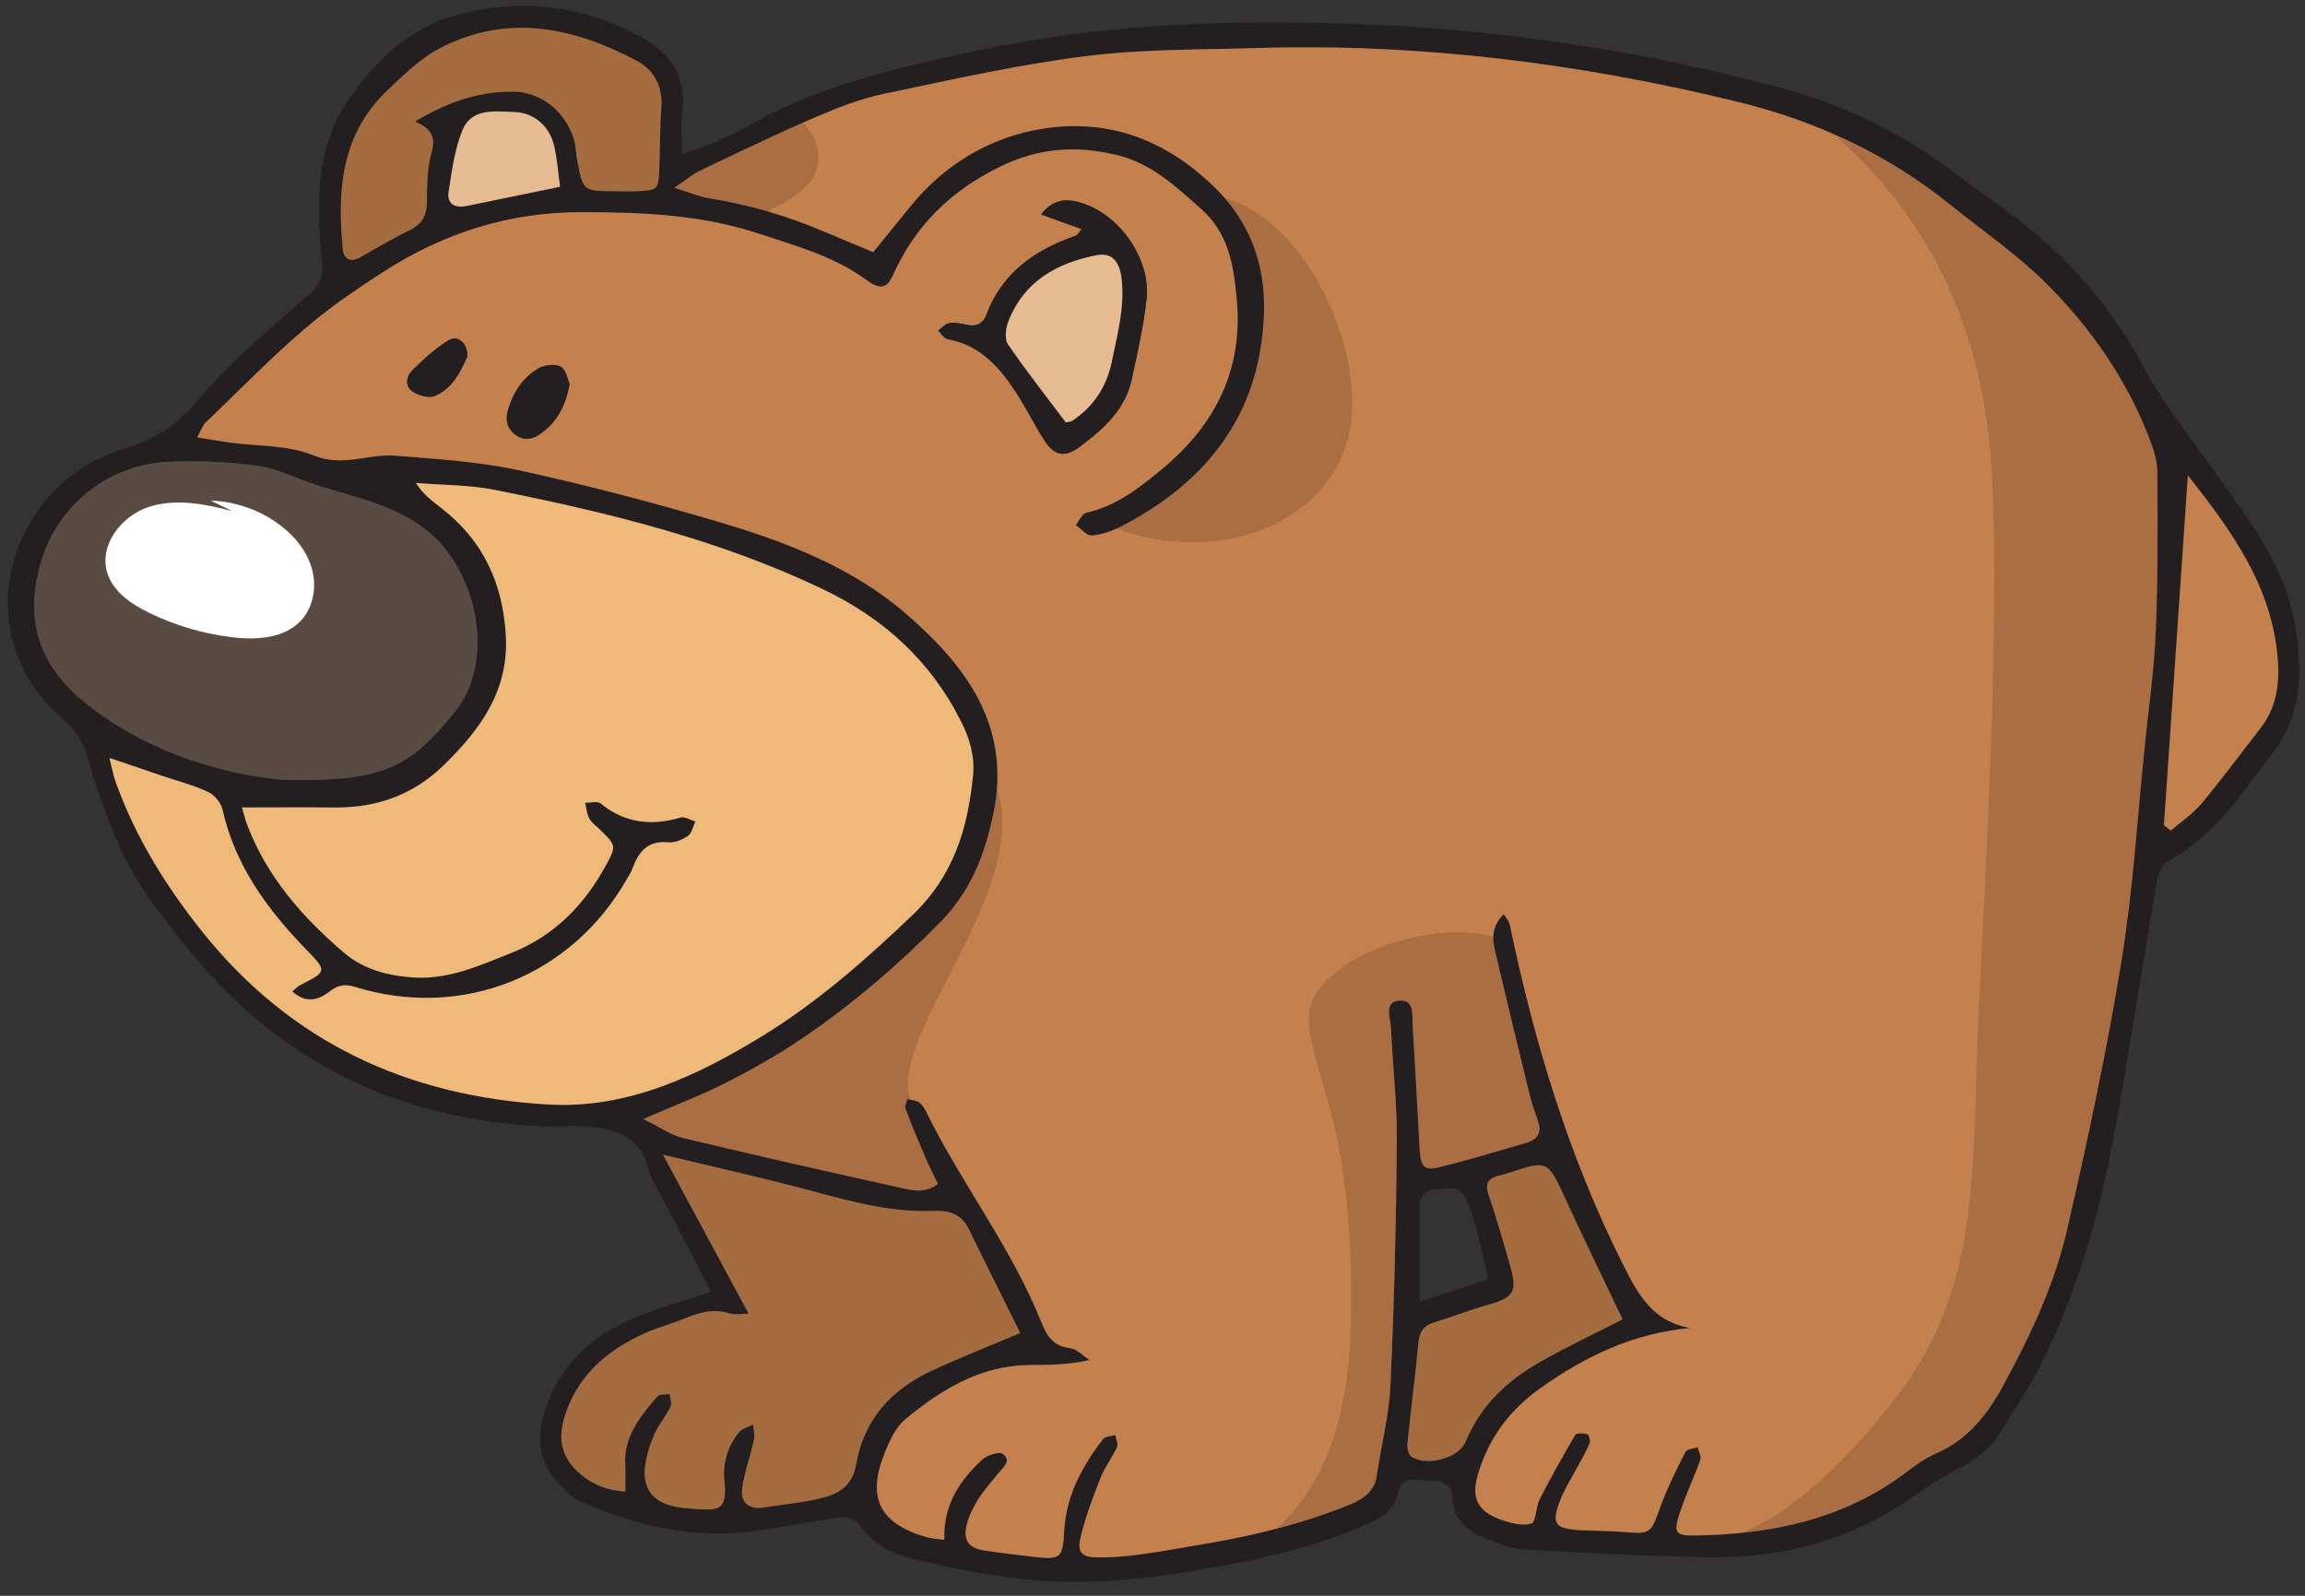 <?xml version="1.0" encoding="UTF-8" standalone="no"?>
<!DOCTYPE svg PUBLIC "-//W3C//DTD SVG 1.1//EN" "http://www.w3.org/Graphics/SVG/1.1/DTD/svg11.dtd">
<svg width="100%" height="100%" viewBox="0 0 78 54" version="1.1" xmlns="http://www.w3.org/2000/svg" xmlns:xlink="http://www.w3.org/1999/xlink" xml:space="preserve" xmlns:serif="http://www.serif.com/" style="fill-rule:evenodd;clip-rule:evenodd;stroke-linejoin:round;stroke-miterlimit:2;">
    <rect x="0" y="0" width="78" height="54" fill="#333333" stroke="none"/>
    <g transform="matrix(1,0,0,1,-219,-154)">
        <g id="i6" transform="matrix(1,0,0,1,-213.962,-251.132)">
            <g transform="matrix(1,0,0,1,483.323,415.432)">
                <path d="M0,32.993C-0.155,32.321 -0.276,31.74 -0.428,31.168C-0.508,30.862 -0.629,30.565 -0.753,30.273C-0.967,29.774 -1.4,29.928 -1.786,29.946C-2.19,29.967 -2.326,30.202 -2.323,30.576C-2.317,31.598 -2.321,32.622 -2.321,33.747C-1.485,33.475 -0.782,33.247 0,32.993M-31.408,-3.982C-31.472,-4.441 -31.503,-4.91 -31.607,-5.362C-31.76,-6.026 -32.283,-6.487 -32.949,-6.51C-33.61,-6.531 -34.404,-6.659 -34.718,-5.881C-34.979,-5.236 -35.068,-4.515 -35.179,-3.819C-35.243,-3.411 -34.979,-3.247 -34.585,-3.327C-33.545,-3.537 -32.506,-3.755 -31.408,-3.982M22.865,17.627C22.942,17.686 23.02,17.746 23.098,17.805C23.447,17.503 23.846,17.241 24.139,16.89C24.826,16.068 25.46,15.201 26.122,14.356C26.732,13.579 26.8,12.689 26.694,11.754C26.433,9.44 25.148,7.653 23.676,5.788C23.398,9.838 23.132,13.732 22.865,17.627M4.548,34.345C3.903,32.99 3.239,31.632 2.608,30.26C2.009,28.956 2.023,28.95 0.662,29.4C0.549,29.437 0.431,29.462 0.315,29.495C-0.021,29.589 -0.107,29.768 0.01,30.118C0.276,30.909 0.508,31.712 0.737,32.514C0.998,33.422 0.87,33.608 -0.03,33.86C-0.643,34.032 -1.236,34.268 -1.846,34.455C-2.206,34.566 -2.329,34.792 -2.364,35.155C-2.474,36.304 -2.623,37.448 -2.738,38.596C-2.751,38.728 -2.687,38.937 -2.587,39.001C-2.071,39.33 -0.991,39.044 -0.761,38.482C-0.248,37.234 0.677,36.387 1.816,35.751C2.713,35.25 3.644,34.807 4.548,34.345M-36.321,-6.185C-35.15,-6.889 -34.156,-7.189 -33.038,-7.201C-32.107,-7.212 -31.243,-6.579 -30.936,-5.57C-30.867,-5.345 -30.872,-5.098 -30.826,-4.864C-30.629,-3.842 -30.624,-3.839 -29.61,-3.829C-29.331,-3.826 -29.052,-3.82 -28.773,-3.832C-28.12,-3.861 -28.083,-3.89 -28.055,-4.502C-28.021,-5.218 -28.035,-5.937 -27.981,-6.651C-27.929,-7.372 -28.22,-7.93 -28.819,-8.247C-30.953,-9.378 -33.175,-9.849 -35.442,-8.685C-36.134,-8.33 -36.727,-7.747 -37.296,-7.197C-38.822,-5.722 -38.952,-3.833 -38.759,-1.876C-38.725,-1.532 -38.504,-1.403 -38.163,-1.598C-37.608,-1.912 -37.059,-2.237 -36.487,-2.519C-36.074,-2.722 -35.919,-3.013 -35.914,-3.463C-35.907,-4.016 -35.913,-4.591 -35.764,-5.114C-35.618,-5.619 -35.716,-5.935 -36.321,-6.185M-25.027,34.153C-25.229,34.153 -25.471,34.206 -25.677,34.142C-26.214,33.976 -26.692,34.111 -27.182,34.312C-27.624,34.495 -28.093,34.614 -28.528,34.809C-29.854,35.407 -30.883,36.292 -31.287,37.759C-31.489,38.49 -31.307,39.079 -30.727,39.575C-30.292,39.946 -29.814,40.132 -29.2,40.176C-29.2,39.81 -29.188,39.537 -29.203,39.266C-29.254,38.301 -28.687,37.622 -28.116,36.954C-28.044,36.87 -27.842,36.897 -27.7,36.873C-27.686,37.016 -27.613,37.188 -27.668,37.299C-27.844,37.654 -28.118,37.967 -28.262,38.333C-28.744,39.562 -28.773,40.654 -27.012,40.747C-26.973,40.749 -26.933,40.757 -26.893,40.759C-26.124,40.799 -25.733,40.881 -25.845,39.849C-25.912,39.228 -25.747,38.658 -25.357,38.173C-25.25,38.04 -25.04,37.989 -24.878,37.901C-24.864,38.07 -24.81,38.25 -24.845,38.409C-24.97,38.982 -25.183,39.542 -25.25,40.12C-25.298,40.526 -25.014,40.784 -24.558,40.717C-23.888,40.617 -23.209,40.551 -22.554,40.391C-21.965,40.248 -21.512,39.972 -21.385,39.236C-21.131,37.76 -20.211,36.73 -18.867,36.101C-17.898,35.648 -16.899,35.259 -15.836,34.807C-16.402,33.666 -16.989,32.5 -17.559,31.325C-17.799,30.831 -18.166,30.654 -18.711,30.677C-20.165,30.739 -21.55,30.364 -22.939,29.988C-24.499,29.566 -26.079,29.22 -27.926,28.774C-26.884,30.708 -25.971,32.402 -25.027,34.153M-40.758,16.093C-37.359,16.159 -36.509,15.677 -34.988,13.816C-33.524,12.027 -34.25,8.936 -35.947,7.621C-37.141,6.697 -38.56,6.498 -39.897,6.026C-40.487,5.818 -41.071,5.527 -41.68,5.454C-42.704,5.332 -43.751,5.264 -44.777,5.333C-46.783,5.466 -48.49,6.881 -49.012,8.843C-49.504,10.693 -49.099,12.269 -47.265,13.655C-45.088,15.3 -42.575,15.928 -40.758,16.093M-42.173,17.022C-42.115,17.218 -42.073,17.407 -42.006,17.587C-41.339,19.358 -40.135,20.73 -38.722,21.937C-38.062,22.502 -37.252,22.715 -36.394,22.775C-35.188,22.859 -34.129,22.372 -33.054,21.944C-31.612,21.371 -30.598,20.335 -29.866,18.997C-29.494,18.315 -29.498,18.314 -30.098,17.735C-30.213,17.625 -30.355,17.525 -30.425,17.389C-30.505,17.231 -30.518,17.04 -30.56,16.862C-30.382,16.867 -30.146,16.799 -30.037,16.888C-29.216,17.559 -28.315,17.651 -27.327,17.365C-27.187,17.324 -26.997,17.449 -26.83,17.497C-26.911,17.665 -26.949,17.891 -27.082,17.985C-27.265,18.115 -27.527,18.225 -27.741,18.203C-28.447,18.131 -28.757,18.527 -28.963,19.101C-29.003,19.213 -29.072,19.314 -29.132,19.418C-31,22.727 -34.706,24.218 -38.345,23.097C-38.703,22.987 -38.934,23.038 -39.213,23.255C-39.604,23.559 -40.025,23.651 -40.469,23.248C-40.334,23.137 -40.28,23.074 -40.212,23.04C-39.299,22.576 -39.286,22.566 -39.98,21.85C-41.307,20.484 -42.407,18.994 -42.834,17.086C-42.885,16.859 -43.109,16.594 -43.323,16.495C-43.828,16.264 -44.375,16.122 -44.904,15.942C-45.452,15.757 -46,15.57 -46.658,15.347C-46.563,15.722 -46.523,15.953 -46.444,16.171C-45.773,18.028 -44.756,19.675 -43.522,21.22C-40.511,24.991 -36.535,26.807 -31.796,27.075C-29.122,27.225 -26.772,26.104 -24.593,24.775C-22.728,23.637 -21.065,22.18 -19.47,20.651C-18.089,19.328 -17.61,17.731 -17.435,15.949C-17.369,15.292 -17.544,14.701 -17.84,14.112C-18.866,12.063 -20.467,10.617 -22.508,9.64C-26.031,7.956 -29.796,7.04 -33.6,6.279C-34.477,6.103 -35.391,6.116 -36.288,6.041C-36.038,6.437 -35.721,6.663 -35.414,6.901C-34.002,8.001 -33.336,9.46 -33.243,11.233C-33.146,13.093 -34.125,14.406 -35.356,15.604C-36.382,16.602 -37.63,17.043 -39.056,17.024C-40.047,17.012 -41.038,17.022 -42.173,17.022M-43.687,4.502C-43.26,4.569 -42.923,4.629 -42.585,4.676C-41.635,4.806 -40.608,4.753 -39.754,5.109C-38.764,5.521 -37.899,5.046 -36.99,5.119C-35.6,5.232 -34.19,5.313 -32.833,5.607C-30.574,6.097 -28.332,6.686 -26.114,7.34C-23.807,8.02 -21.537,8.878 -19.695,10.474C-17.674,12.226 -16.138,14.256 -16.741,17.212C-17.027,18.611 -17.508,19.857 -18.542,20.908C-19.979,22.367 -21.52,23.69 -23.21,24.837C-24.03,25.393 -24.9,25.886 -25.785,26.336C-26.621,26.763 -27.504,27.097 -28.587,27.566C-28.025,27.844 -27.665,28.108 -27.265,28.204C-24.779,28.799 -22.287,29.363 -19.792,29.915C-19.428,29.995 -19.019,30.07 -18.623,29.762C-18.776,29.442 -18.922,29.164 -19.045,28.876C-19.28,28.326 -19.511,27.773 -19.723,27.214C-19.756,27.127 -19.682,27 -19.657,26.892C-19.52,26.929 -19.354,26.931 -19.251,27.011C-19.132,27.103 -19.05,27.258 -18.98,27.399C-17.794,29.792 -16.133,31.926 -15.133,34.418C-14.942,34.893 -14.733,35.256 -14.152,35.319C-13.921,35.346 -13.713,35.581 -13.494,35.722C-14.206,35.89 -14.869,35.885 -15.532,35.891C-17.187,35.909 -18.507,36.721 -19.72,37.722C-20.039,37.985 -20.247,38.429 -20.409,38.828C-21.041,40.38 -20.607,41.252 -19.01,41.717C-18.837,41.767 -18.65,41.772 -18.406,41.807C-18.447,40.623 -17.885,39.811 -17.145,39.11C-16.977,38.951 -16.563,38.806 -16.434,38.897C-16.096,39.135 -16.429,39.362 -16.59,39.568C-16.812,39.851 -17.06,40.116 -17.25,40.418C-17.418,40.684 -17.566,40.979 -17.644,41.282C-17.783,41.833 -17.582,42.093 -17.009,42.176C-16.456,42.255 -15.9,42.325 -15.345,42.387C-14.482,42.482 -14.396,42.421 -14.353,41.544C-14.292,40.332 -13.75,39.328 -13.035,38.397C-12.962,38.302 -12.763,38.303 -12.621,38.259C-12.598,38.398 -12.512,38.566 -12.561,38.672C-12.727,39.033 -12.983,39.356 -13.127,39.724C-13.387,40.389 -13.64,41.063 -13.802,41.756C-13.915,42.24 -13.739,42.399 -13.216,42.403C-12.739,42.407 -12.259,42.367 -11.785,42.302C-11.034,42.2 -10.288,42.064 -9.541,41.936C-7.884,41.653 -6.26,41.254 -4.698,40.618C-4.229,40.427 -3.854,40.183 -3.771,39.631C-3.62,38.606 -3.354,37.589 -3.308,36.56C-3.183,33.811 -3.115,31.058 -3.092,28.306C-3.081,27.034 -3.238,25.76 -3.291,24.485C-3.305,24.164 -3.531,23.639 -3.068,23.567C-2.468,23.474 -2.58,24.064 -2.557,24.428C-2.464,25.82 -2.401,27.214 -2.319,28.606C-2.286,29.167 -2.162,29.318 -1.688,29.204C-0.682,28.96 0.312,28.656 1.308,28.366C1.677,28.259 1.815,28.014 1.681,27.633C1.575,27.332 1.471,27.028 1.395,26.72C0.997,25.095 0.604,23.47 0.222,21.842C0.122,21.42 0.142,21.009 0.527,20.634C0.624,20.8 0.71,20.889 0.731,20.993C1.555,24.95 2.713,28.795 4.528,32.423C5.03,33.426 5.527,34.428 6.847,34.639C4.912,34.812 3.279,35.597 1.755,36.682C0.734,37.408 0.038,38.347 -0.329,39.525C-0.596,40.384 -0.383,40.829 0.429,41.124C0.755,41.242 1.155,41.347 1.46,41.254C1.62,41.206 1.606,40.698 1.741,40.434C2.119,39.696 2.524,38.971 2.946,38.257C2.987,38.186 3.227,38.194 3.354,38.232C3.408,38.249 3.465,38.455 3.431,38.539C3.328,38.796 3.184,39.035 3.054,39.281C2.849,39.669 2.604,40.04 2.444,40.445C2.125,41.262 2.244,41.431 3.101,41.479C3.58,41.507 4.061,41.5 4.539,41.538C5.515,41.615 5.487,41.614 5.835,40.665C6.065,40.034 6.371,39.428 6.676,38.827C6.724,38.731 6.945,38.722 7.086,38.675C7.12,38.816 7.218,38.981 7.177,39.097C6.964,39.698 6.687,40.276 6.486,40.88C6.258,41.567 6.327,41.673 7.023,41.66C9.589,41.615 12.023,41.119 14.131,39.531C14.448,39.292 14.778,39.047 15.141,38.89C16.237,38.42 16.91,37.543 17.448,36.548C18.343,34.894 19.154,33.185 19.577,31.356C20.276,28.332 20.926,25.289 21.427,22.225C21.824,19.793 21.971,17.318 22.225,14.862C22.355,13.595 22.537,12.328 22.589,11.056C22.663,9.264 22.654,7.468 22.642,5.673C22.639,5.286 22.508,4.884 22.365,4.516C21.591,2.519 20.383,0.785 18.88,-0.711C17.896,-1.69 16.73,-2.488 15.645,-3.364C13.523,-5.073 11.1,-6.203 8.478,-6.845C3.141,-8.152 -2.279,-8.84 -7.787,-8.675C-9.744,-8.617 -11.716,-8.641 -13.65,-8.396C-15.942,-8.107 -18.208,-7.594 -20.473,-7.119C-21.248,-6.956 -22.006,-6.661 -22.736,-6.346C-24.057,-5.776 -25.354,-5.152 -26.652,-4.533C-26.922,-4.405 -27.157,-4.204 -27.54,-3.948C-27.034,-3.791 -26.703,-3.645 -26.358,-3.59C-25.05,-3.381 -23.79,-3.015 -22.57,-2.504C-21.983,-2.259 -21.397,-2.013 -20.812,-1.767C-20.39,-2.285 -19.967,-2.802 -19.547,-3.321C-18.446,-4.68 -16.979,-5.579 -15.328,-5.9C-13.058,-6.34 -11.039,-5.679 -9.3,-4.001C-7.584,-2.346 -7.358,-0.328 -7.747,1.733C-8.25,4.397 -9.998,6.261 -12.395,7.5C-12.708,7.662 -13.064,7.79 -13.411,7.82C-13.582,7.836 -13.775,7.594 -13.959,7.468C-13.842,7.324 -13.746,7.084 -13.604,7.052C-12.585,6.825 -11.795,6.202 -11.031,5.567C-9.235,4.075 -8.283,2.205 -8.512,-0.195C-8.62,-1.331 -8.78,-2.394 -9.702,-3.216C-10.57,-3.991 -11.4,-4.778 -12.591,-5.061C-13.963,-5.387 -15.23,-5.293 -16.533,-4.653C-18.187,-3.84 -19.387,-2.668 -20.135,-1.007C-20.346,-0.538 -20.559,-0.474 -21.065,-0.842C-22.155,-1.636 -23.432,-1.979 -24.68,-2.393C-26.64,-3.043 -28.66,-3.12 -30.711,-3.119C-33.159,-3.118 -35.37,-2.401 -37.38,-1.106C-38.115,-0.632 -38.866,-0.129 -39.546,0.413C-40.913,1.505 -42.13,2.785 -43.4,3.996C-43.506,4.097 -43.553,4.259 -43.687,4.502M-26.295,33.414C-26.892,32.272 -27.428,31.252 -27.958,30.228C-28.123,29.91 -28.34,29.599 -28.422,29.259C-28.69,28.142 -29.544,27.901 -30.5,27.825C-31.017,27.783 -31.541,27.843 -32.06,27.815C-36.862,27.564 -40.848,25.675 -43.903,21.921C-44.889,20.71 -45.865,19.493 -46.453,18.029C-46.779,17.217 -47.106,16.397 -47.325,15.554C-47.482,14.947 -47.72,14.465 -48.206,14.054C-51.638,11.149 -50.054,6.061 -46.184,4.895C-45.109,4.572 -44.364,4.081 -43.638,3.214C-42.543,1.909 -41.196,0.81 -39.915,-0.329C-39.549,-0.655 -39.41,-0.9 -39.465,-1.422C-39.573,-2.448 -39.624,-3.507 -39.483,-4.523C-39.373,-5.326 -39.074,-6.175 -38.624,-6.845C-37.698,-8.221 -36.496,-9.383 -34.832,-9.813C-32.617,-10.384 -30.458,-10.102 -28.48,-8.929C-27.655,-8.441 -27.148,-7.686 -27.271,-6.63C-27.326,-6.163 -27.281,-5.685 -27.281,-5.083C-26.986,-5.186 -26.742,-5.256 -26.511,-5.356C-26.07,-5.544 -25.616,-5.716 -25.204,-5.956C-22.746,-7.385 -20.035,-8.005 -17.286,-8.591C-12.946,-9.516 -8.554,-9.65 -4.166,-9.476C0.628,-9.285 5.377,-8.551 10.015,-7.293C12.221,-6.695 14.259,-5.656 16.074,-4.231C16.451,-3.936 16.849,-3.665 17.24,-3.389C19.289,-1.937 20.956,-0.17 22.149,2.075C22.817,3.332 23.735,4.46 24.563,5.631C25.734,7.291 27.015,8.882 27.329,10.995C27.553,12.501 27.532,13.896 26.537,15.195C25.491,16.559 24.564,18.008 22.983,18.856C22.794,18.959 22.665,19.29 22.623,19.535C22.122,22.438 21.682,25.353 21.148,28.251C20.664,30.886 19.909,33.449 18.71,35.858C18.321,36.639 17.82,37.366 17.368,38.116C17.005,38.718 16.467,39.114 15.85,39.433C15.426,39.653 15.008,39.896 14.623,40.179C12.516,41.725 10.134,42.427 7.547,42.394C5.432,42.367 3.316,42.252 1.204,42.136C0.779,42.112 0.35,41.942 -0.051,41.774C-0.658,41.52 -1.184,41.17 -1.205,40.399C-1.221,39.839 -1.659,39.803 -2.065,39.799C-2.438,39.795 -2.93,39.629 -3.046,40.199C-3.188,40.901 -3.736,41.122 -4.294,41.36C-6.07,42.119 -7.942,42.516 -9.835,42.835C-11.891,43.181 -13.959,43.377 -16.036,43.106C-17.141,42.964 -18.239,42.745 -19.324,42.492C-20.107,42.308 -20.828,41.971 -21.313,41.254C-21.41,41.111 -21.711,41.015 -21.898,41.04C-23.122,41.204 -24.335,41.498 -25.563,41.575C-27.386,41.689 -29.122,41.21 -30.783,40.478C-30.993,40.386 -31.16,40.188 -31.334,40.025C-32.087,39.322 -32.234,38.483 -31.943,37.512C-31.456,35.891 -30.331,34.886 -28.825,34.265C-28.055,33.948 -27.244,33.729 -26.295,33.414" style="fill:rgb(35,31,32);fill-rule:nonzero;"/>
            </g>
            <g transform="matrix(1,0,0,1,448.771,447.298)">
                <path d="M0,-30.09C0.042,-30.524 -0.308,-30.838 -0.609,-30.661C-1.065,-30.394 -1.464,-30.014 -1.849,-29.642C-2.059,-29.44 -2.121,-29.106 -1.847,-28.921C-1.646,-28.786 -1.298,-28.685 -1.099,-28.768C-0.481,-29.023 -0.219,-29.611 0,-30.09M3.466,-29.171C3.402,-29.308 3.353,-29.65 3.166,-29.757C2.98,-29.864 2.61,-29.818 2.406,-29.696C1.875,-29.381 1.55,-28.875 1.379,-28.278C1.281,-27.936 1.364,-27.637 1.66,-27.436C1.968,-27.226 2.265,-27.321 2.54,-27.531C3.041,-27.911 3.327,-28.417 3.466,-29.171M20.795,-34.413C20.695,-34.302 20.655,-34.212 20.591,-34.19C19.215,-33.709 18.103,-32.942 17.569,-31.512C17.456,-31.208 17.224,-31.103 16.898,-31.175C16.707,-31.218 16.5,-31.261 16.312,-31.232C16.179,-31.211 16.063,-31.069 15.94,-30.981C16.044,-30.882 16.134,-30.716 16.251,-30.694C17.378,-30.49 18.044,-29.714 18.613,-28.825C18.936,-28.322 19.201,-27.784 19.521,-27.281C19.858,-26.749 20.206,-26.664 20.712,-27.037C21.521,-27.634 22.272,-28.302 22.494,-29.35C22.683,-30.242 22.89,-31.138 22.99,-32.043C23.138,-33.376 22.112,-34.861 20.836,-35.283C20.321,-35.454 19.849,-35.46 19.422,-34.91C19.937,-34.724 20.362,-34.57 20.795,-34.413M-9.135,-27.364C-9.001,-27.608 -8.954,-27.77 -8.849,-27.87C-7.578,-29.081 -6.361,-30.361 -4.994,-31.453C-4.314,-31.995 -3.563,-32.498 -2.828,-32.972C-0.818,-34.267 1.393,-34.985 3.841,-34.986C5.892,-34.986 7.912,-34.909 9.872,-34.259C11.12,-33.845 12.396,-33.502 13.486,-32.708C13.993,-32.34 14.206,-32.404 14.417,-32.873C15.165,-34.534 16.365,-35.706 18.019,-36.519C19.321,-37.159 20.589,-37.253 21.961,-36.927C23.151,-36.644 23.981,-35.858 24.85,-35.082C25.771,-34.26 25.932,-33.197 26.04,-32.062C26.269,-29.661 25.316,-27.791 23.521,-26.299C22.757,-25.664 21.967,-25.041 20.948,-24.815C20.806,-24.782 20.71,-24.542 20.593,-24.399C20.776,-24.273 20.97,-24.03 21.141,-24.046C21.487,-24.076 21.844,-24.204 22.157,-24.366C24.554,-25.606 26.302,-27.469 26.805,-30.133C27.193,-32.194 26.968,-34.212 25.252,-35.867C23.513,-37.545 21.494,-38.206 19.224,-37.766C17.573,-37.445 16.105,-36.546 15.005,-35.188C14.585,-34.668 14.162,-34.152 13.74,-33.633C13.154,-33.879 12.568,-34.125 11.981,-34.37C10.762,-34.881 9.502,-35.247 8.193,-35.456C7.849,-35.511 7.518,-35.657 7.012,-35.815C7.395,-36.07 7.63,-36.272 7.899,-36.4C9.198,-37.018 10.495,-37.642 11.815,-38.212C12.546,-38.528 13.304,-38.822 14.079,-38.986C16.344,-39.46 18.609,-39.973 20.901,-40.262C22.836,-40.507 24.808,-40.484 26.765,-40.541C32.272,-40.706 37.692,-40.018 43.029,-38.711C45.651,-38.069 48.075,-36.94 50.196,-35.231C51.282,-34.355 52.448,-33.556 53.432,-32.577C54.935,-31.081 56.143,-29.347 56.917,-27.35C57.06,-26.983 57.19,-26.58 57.193,-26.194C57.206,-24.399 57.215,-22.602 57.141,-20.81C57.089,-19.538 56.907,-18.272 56.776,-17.004C56.522,-14.548 56.376,-12.073 55.979,-9.641C55.478,-6.577 54.828,-3.534 54.129,-0.51C53.706,1.319 52.895,3.028 52,4.681C51.462,5.677 50.789,6.554 49.692,7.024C49.33,7.181 49,7.426 48.683,7.665C46.575,9.253 44.141,9.749 41.575,9.794C40.879,9.806 40.81,9.701 41.038,9.014C41.239,8.41 41.516,7.832 41.729,7.231C41.77,7.115 41.672,6.95 41.638,6.808C41.497,6.856 41.275,6.865 41.228,6.961C40.923,7.561 40.617,8.168 40.387,8.799C40.039,9.748 40.066,9.749 39.091,9.672C38.612,9.634 38.132,9.64 37.652,9.613C36.796,9.564 36.677,9.395 36.996,8.579C37.155,8.174 37.4,7.803 37.605,7.415C37.735,7.169 37.88,6.93 37.982,6.673C38.017,6.589 37.96,6.383 37.905,6.366C37.778,6.328 37.539,6.32 37.498,6.39C37.076,7.104 36.671,7.83 36.293,8.568C36.158,8.832 36.172,9.34 36.012,9.388C35.707,9.48 35.307,9.376 34.98,9.258C34.169,8.963 33.956,8.517 34.223,7.659C34.59,6.48 35.286,5.542 36.307,4.816C37.831,3.731 39.464,2.946 41.398,2.772C40.079,2.561 39.582,1.559 39.08,0.556C37.265,-3.071 36.106,-6.916 35.283,-10.873C35.262,-10.977 35.176,-11.067 35.079,-11.233C34.693,-10.858 34.674,-10.446 34.773,-10.025C35.156,-8.397 35.549,-6.772 35.946,-5.147C36.022,-4.838 36.127,-4.534 36.232,-4.234C36.367,-3.852 36.229,-3.608 35.859,-3.5C34.863,-3.21 33.87,-2.906 32.863,-2.662C32.39,-2.548 32.266,-2.699 32.232,-3.26C32.15,-4.653 32.088,-6.046 31.995,-7.439C31.972,-7.802 32.084,-8.392 31.483,-8.299C31.021,-8.227 31.247,-7.702 31.261,-7.381C31.313,-6.107 31.471,-4.832 31.46,-3.56C31.437,-0.808 31.369,1.945 31.244,4.694C31.197,5.723 30.932,6.74 30.78,7.764C30.698,8.317 30.323,8.56 29.854,8.752C28.292,9.388 26.668,9.787 25.011,10.07C24.264,10.198 23.518,10.334 22.767,10.435C22.293,10.501 21.812,10.541 21.336,10.537C20.812,10.533 20.637,10.374 20.75,9.889C20.912,9.197 21.165,8.522 21.425,7.858C21.568,7.49 21.825,7.167 21.991,6.806C22.04,6.7 21.954,6.532 21.931,6.392C21.789,6.436 21.59,6.435 21.517,6.531C20.802,7.462 20.26,8.466 20.199,9.678C20.155,10.555 20.069,10.616 19.207,10.52C18.651,10.459 18.096,10.389 17.543,10.309C16.97,10.226 16.769,9.967 16.908,9.416C16.985,9.113 17.134,8.818 17.302,8.552C17.492,8.25 17.74,7.985 17.962,7.702C18.123,7.496 18.456,7.268 18.118,7.031C17.988,6.94 17.575,7.085 17.407,7.244C16.667,7.945 16.104,8.757 16.146,9.941C15.901,9.906 15.715,9.901 15.542,9.85C13.944,9.386 13.511,8.514 14.143,6.962C14.305,6.562 14.513,6.119 14.832,5.855C16.045,4.854 17.365,4.043 19.02,4.025C19.683,4.018 20.346,4.024 21.058,3.855C20.839,3.715 20.631,3.479 20.399,3.453C19.818,3.389 19.609,3.027 19.419,2.552C18.419,0.059 16.758,-2.074 15.571,-4.467C15.502,-4.609 15.42,-4.763 15.301,-4.856C15.197,-4.936 15.032,-4.938 14.895,-4.974C14.87,-4.866 14.796,-4.739 14.829,-4.653C15.041,-4.093 15.271,-3.54 15.507,-2.99C15.63,-2.702 15.775,-2.424 15.929,-2.105C15.533,-1.796 15.124,-1.871 14.76,-1.951C12.265,-2.503 9.772,-3.068 7.287,-3.662C6.887,-3.758 6.526,-4.023 5.965,-4.3C7.048,-4.77 7.931,-5.104 8.767,-5.53C9.651,-5.981 10.521,-6.473 11.342,-7.029C13.032,-8.176 14.573,-9.499 16.01,-10.958C17.044,-12.009 17.524,-13.255 17.811,-14.654C18.414,-17.611 16.878,-19.64 14.856,-21.392C13.015,-22.988 10.745,-23.846 8.438,-24.527C6.22,-25.18 3.978,-25.77 1.719,-26.259C0.361,-26.553 -1.048,-26.634 -2.438,-26.747C-3.348,-26.82 -4.212,-26.345 -5.202,-26.757C-6.057,-27.113 -7.083,-27.06 -8.033,-27.191C-8.371,-27.237 -8.708,-27.297 -9.135,-27.364" style="fill:rgb(197,129,77);fill-rule:nonzero;"/>
            </g>
            <g opacity="0.2">
                <g transform="matrix(1,0,0,1,485.003,450.433)">
                    <path d="M0,-7.368C-0.105,-7.669 -0.21,-7.972 -0.286,-8.281C-0.684,-9.906 -1.076,-11.531 -1.459,-13.159C-1.493,-13.304 -1.504,-13.446 -1.5,-13.588C-2.147,-13.799 -2.887,-13.778 -3.539,-13.695C-4.548,-13.567 -5.574,-13.241 -6.436,-12.693C-7.02,-12.322 -7.604,-11.808 -7.725,-11.093C-7.797,-10.669 -7.693,-10.213 -7.6,-9.801C-7.484,-9.299 -7.334,-8.806 -7.185,-8.313C-6.429,-5.817 -6.268,-3.102 -6.33,-0.507C-6.379,1.537 -6.714,3.649 -7.903,5.364C-8.184,5.768 -8.504,6.122 -8.855,6.431C-8.017,6.211 -7.188,5.947 -6.379,5.617C-5.908,5.426 -5.534,5.183 -5.452,4.63C-5.301,3.606 -5.035,2.588 -4.988,1.56C-4.863,-1.189 -4.796,-3.942 -4.772,-6.694C-4.762,-7.967 -4.919,-9.24 -4.972,-10.515C-4.985,-10.837 -5.212,-11.361 -4.75,-11.433C-4.148,-11.527 -4.261,-10.936 -4.237,-10.573C-4.145,-9.18 -4.082,-7.787 -4,-6.394C-3.967,-5.834 -3.843,-5.682 -3.369,-5.797C-2.362,-6.041 -1.369,-6.345 -0.373,-6.635C-0.004,-6.742 0.135,-6.986 0,-7.368" style="fill:rgb(59,35,20);fill-rule:nonzero;"/>
                </g>
            </g>
            <g opacity="0.2">
                <g transform="matrix(1,0,0,1,470.928,412.538)">
                    <path d="M0,10.394C-0.062,10.425 -0.13,10.447 -0.194,10.476C1.2,10.999 2.785,11.099 4.212,10.698C5.585,10.311 6.815,9.42 7.415,8.096C7.939,6.94 7.852,5.586 7.546,4.384C7.21,3.068 6.574,1.797 5.673,0.776C5.087,0.112 4.325,-0.486 3.458,-0.705C4.826,0.871 5.006,2.729 4.647,4.627C4.145,7.291 2.396,9.155 0,10.394" style="fill:rgb(59,35,20);fill-rule:nonzero;"/>
                </g>
            </g>
            <g opacity="0.2">
                <g transform="matrix(1,0,0,1,460.632,410.859)">
                    <path d="M0,-0.125C0.11,-0.656 -0.125,-1.147 -0.484,-1.574C-1.653,-1.058 -2.809,-0.51 -3.962,0.04C-4.231,0.168 -4.467,0.369 -4.85,0.625C-4.344,0.782 -4.013,0.929 -3.668,0.983C-2.975,1.095 -2.296,1.252 -1.629,1.449C-1.615,1.394 -1.578,1.343 -1.509,1.312C-0.896,1.03 -0.15,0.594 0,-0.125" style="fill:rgb(59,35,20);fill-rule:nonzero;"/>
                </g>
            </g>
            <g opacity="0.2">
                <g transform="matrix(1,0,0,1,505.964,445.614)">
                    <path d="M0,-24.509C-0.003,-24.896 -0.134,-25.298 -0.276,-25.665C-1.051,-27.662 -2.259,-29.397 -3.762,-30.893C-4.745,-31.871 -5.911,-32.67 -6.997,-33.546C-8.2,-34.515 -9.51,-35.28 -10.888,-35.893C-9.885,-35.001 -8.982,-33.999 -8.229,-32.866C-7.295,-31.458 -6.61,-29.902 -6.176,-28.269C-5.653,-26.31 -5.551,-24.314 -5.527,-22.296C-5.465,-16.859 -5.794,-11.428 -6.058,-6C-6.172,-3.641 -6.119,-1.24 -6.474,1.099C-6.781,3.127 -7.486,5.032 -8.734,6.669C-9.735,7.981 -10.867,9.243 -12.173,10.26C-12.72,10.686 -13.379,11.128 -14.076,11.384C-12.08,11.18 -10.19,10.615 -8.511,9.349C-8.193,9.11 -7.863,8.865 -7.501,8.709C-6.404,8.238 -5.731,7.361 -5.193,6.366C-4.299,4.713 -3.487,3.004 -3.064,1.175C-2.365,-1.851 -1.716,-4.893 -1.215,-7.956C-0.816,-10.389 -0.671,-12.863 -0.417,-15.32C-0.286,-16.587 -0.104,-17.854 -0.053,-19.125C0.021,-20.917 0.013,-22.714 0,-24.509" style="fill:rgb(59,35,20);fill-rule:nonzero;"/>
                </g>
            </g>
            <g opacity="0.2">
                <g transform="matrix(1,0,0,1,464.7,432.102)">
                    <path d="M0,13.092C-0.153,12.773 -0.299,12.494 -0.422,12.206C-0.657,11.656 -0.888,11.104 -1.1,10.544C-1.133,10.457 -1.059,10.33 -1.034,10.223C-1.001,10.232 -0.964,10.238 -0.928,10.243C-1.01,9.967 -1.039,9.667 -0.985,9.344C-0.84,8.463 -0.42,7.637 -0.025,6.846C0.458,5.874 0.976,4.919 1.407,3.922C1.975,2.608 2.465,1.018 1.984,-0.309C1.966,-0.032 1.941,0.247 1.882,0.542C1.596,1.942 1.115,3.188 0.081,4.238C-1.355,5.697 -2.897,7.021 -4.587,8.167C-5.407,8.724 -6.277,9.216 -7.162,9.666C-7.998,10.093 -8.881,10.427 -9.964,10.897C-9.402,11.174 -9.042,11.439 -8.642,11.534C-6.156,12.129 -3.664,12.694 -1.169,13.245C-0.805,13.325 -0.396,13.401 0,13.092" style="fill:rgb(59,35,20);fill-rule:nonzero;"/>
                </g>
            </g>
            <g transform="matrix(1,0,0,1,441.15,431.677)">
                <path d="M0,0.778C1.135,0.778 2.126,0.767 3.117,0.78C4.543,0.799 5.791,0.358 6.816,-0.64C8.048,-1.838 9.026,-3.152 8.93,-5.011C8.837,-6.784 8.171,-8.243 6.759,-9.343C6.452,-9.581 6.135,-9.807 5.885,-10.203C6.782,-10.128 7.696,-10.141 8.573,-9.965C12.377,-9.204 16.142,-8.288 19.665,-6.604C21.706,-5.627 23.307,-4.181 24.333,-2.132C24.629,-1.543 24.804,-0.952 24.738,-0.295C24.562,1.487 24.084,3.084 22.703,4.407C21.107,5.936 19.445,7.392 17.58,8.531C15.4,9.86 13.051,10.981 10.377,10.831C5.638,10.563 1.662,8.747 -1.35,4.975C-2.583,3.43 -3.601,1.784 -4.271,-0.074C-4.351,-0.291 -4.39,-0.523 -4.485,-0.898C-3.827,-0.674 -3.279,-0.488 -2.731,-0.302C-2.202,-0.122 -1.655,0.019 -1.15,0.251C-0.937,0.349 -0.712,0.615 -0.661,0.841C-0.234,2.75 0.866,4.24 2.192,5.606C2.887,6.322 2.874,6.332 1.961,6.796C1.893,6.83 1.839,6.892 1.704,7.004C2.147,7.407 2.568,7.315 2.96,7.01C3.239,6.794 3.47,6.743 3.828,6.853C7.467,7.973 11.173,6.483 13.041,3.174C13.101,3.07 13.17,2.968 13.21,2.857C13.416,2.283 13.726,1.886 14.432,1.959C14.646,1.981 14.908,1.871 15.091,1.741C15.224,1.647 15.262,1.421 15.343,1.253C15.176,1.205 14.986,1.08 14.846,1.121C13.857,1.407 12.957,1.315 12.136,0.643C12.027,0.554 11.791,0.623 11.613,0.618C11.655,0.796 11.668,0.987 11.748,1.145C11.817,1.281 11.96,1.381 12.075,1.491C12.675,2.07 12.679,2.071 12.307,2.753C11.575,4.091 10.561,5.127 9.119,5.7C8.044,6.128 6.985,6.615 5.779,6.531C4.921,6.47 4.111,6.257 3.451,5.693C2.038,4.486 0.834,3.114 0.167,1.342C0.1,1.163 0.058,0.973 0,0.778" style="fill:rgb(239,185,122);fill-rule:nonzero;"/>
            </g>
            <g transform="matrix(1,0,0,1,442.565,420.763)">
                <path d="M0,10.762C-1.817,10.597 -4.33,9.969 -6.507,8.324C-8.341,6.939 -8.746,5.363 -8.254,3.512C-7.732,1.55 -6.025,0.135 -4.02,0.002C-2.993,-0.066 -1.946,0.001 -0.922,0.123C-0.313,0.197 0.271,0.488 0.86,0.696C2.198,1.167 3.617,1.366 4.811,2.29C6.508,3.606 7.233,6.697 5.77,8.486C4.249,10.346 3.398,10.828 0,10.762" style="fill:rgb(89,74,66);fill-rule:nonzero;"/>
            </g>
            <g transform="matrix(1,0,0,1,458.295,450.934)">
                <path d="M0,-1.349C-0.943,-3.1 -1.856,-4.794 -2.898,-6.728C-1.052,-6.283 0.528,-5.936 2.088,-5.514C3.478,-5.138 4.862,-4.763 6.316,-4.826C6.861,-4.848 7.229,-4.671 7.469,-4.177C8.038,-3.002 8.625,-1.836 9.191,-0.695C8.128,-0.244 7.129,0.146 6.16,0.599C4.816,1.228 3.896,2.257 3.643,3.734C3.516,4.469 3.063,4.746 2.474,4.889C1.818,5.048 1.14,5.115 0.47,5.214C0.014,5.282 -0.271,5.024 -0.223,4.618C-0.155,4.04 0.058,3.48 0.183,2.907C0.218,2.748 0.163,2.568 0.149,2.399C-0.013,2.487 -0.223,2.538 -0.33,2.671C-0.72,3.156 -0.885,3.726 -0.817,4.347C-0.706,5.379 -1.097,5.297 -1.865,5.256C-1.905,5.255 -1.945,5.247 -1.984,5.245C-3.746,5.152 -3.717,4.06 -3.234,2.831C-3.091,2.464 -2.816,2.152 -2.641,1.797C-2.586,1.686 -2.658,1.514 -2.673,1.371C-2.814,1.395 -3.017,1.368 -3.089,1.452C-3.66,2.12 -4.227,2.798 -4.176,3.764C-4.161,4.035 -4.173,4.308 -4.173,4.673C-4.787,4.63 -5.265,4.444 -5.699,4.073C-6.279,3.577 -6.462,2.988 -6.26,2.256C-5.855,0.79 -4.827,-0.095 -3.501,-0.693C-3.065,-0.888 -2.597,-1.007 -2.154,-1.19C-1.665,-1.391 -1.187,-1.526 -0.649,-1.36C-0.443,-1.296 -0.201,-1.349 0,-1.349" style="fill:rgb(165,109,63);fill-rule:nonzero;"/>
            </g>
            <g transform="matrix(1,0,0,1,447.001,410.365)">
                <path d="M0,-1.117C0.605,-0.867 0.703,-0.552 0.558,-0.047C0.408,0.477 0.414,1.052 0.407,1.605C0.402,2.055 0.247,2.346 -0.166,2.549C-0.737,2.83 -1.287,3.155 -1.842,3.47C-2.183,3.664 -2.403,3.535 -2.438,3.192C-2.631,1.235 -2.501,-0.654 -0.975,-2.13C-0.405,-2.679 0.187,-3.263 0.879,-3.617C3.146,-4.781 5.368,-4.31 7.502,-3.18C8.102,-2.862 8.393,-2.304 8.34,-1.583C8.286,-0.869 8.3,-0.15 8.267,0.566C8.238,1.178 8.201,1.206 7.548,1.236C7.27,1.248 6.99,1.241 6.711,1.238C5.697,1.229 5.692,1.226 5.495,0.203C5.449,-0.03 5.454,-0.277 5.386,-0.503C5.078,-1.512 4.214,-2.144 3.283,-2.134C2.165,-2.121 1.171,-1.821 0,-1.117" style="fill:rgb(165,109,63);fill-rule:nonzero;"/>
            </g>
            <g transform="matrix(1,0,0,1,487.87,449.367)">
                <path d="M0,0.41C-0.904,0.873 -1.835,1.315 -2.731,1.816C-3.871,2.452 -4.796,3.3 -5.309,4.548C-5.539,5.109 -6.619,5.395 -7.135,5.066C-7.234,5.003 -7.299,4.794 -7.286,4.661C-7.171,3.514 -7.021,2.369 -6.912,1.221C-6.877,0.857 -6.754,0.632 -6.394,0.52C-5.784,0.334 -5.19,0.098 -4.578,-0.074C-3.678,-0.326 -3.55,-0.513 -3.811,-1.421C-4.04,-2.223 -4.271,-3.026 -4.538,-3.817C-4.655,-4.166 -4.568,-4.346 -4.232,-4.44C-4.117,-4.473 -3.999,-4.497 -3.886,-4.534C-2.524,-4.985 -2.539,-4.979 -1.939,-3.675C-1.309,-2.303 -0.645,-0.944 0,0.41" style="fill:rgb(165,109,63);fill-rule:nonzero;"/>
            </g>
            <g transform="matrix(1,0,0,1,506.188,421.399)">
                <path d="M0,11.66C0.267,7.765 0.533,3.871 0.811,-0.179C2.283,1.686 3.567,3.473 3.829,5.787C3.935,6.723 3.867,7.612 3.257,8.389C2.595,9.234 1.961,10.101 1.273,10.924C0.98,11.274 0.582,11.536 0.232,11.839C0.154,11.779 0.077,11.72 0,11.66" style="fill:rgb(197,129,77);fill-rule:nonzero;"/>
            </g>
            <g transform="matrix(1,0,0,1,451.914,409.507)">
                <path d="M0,1.944C-1.098,2.171 -2.137,2.388 -3.177,2.598C-3.57,2.678 -3.835,2.514 -3.771,2.107C-3.66,1.411 -3.57,0.69 -3.31,0.045C-2.996,-0.734 -2.202,-0.606 -1.541,-0.584C-0.875,-0.562 -0.352,-0.1 -0.199,0.563C-0.095,1.015 -0.063,1.485 0,1.944" style="fill:rgb(230,187,145);fill-rule:nonzero;"/>
            </g>
            <g transform="matrix(1,0,0,1,469.029,413.045)">
                <path d="M0,6.382C0.087,6.361 0.172,6.36 0.229,6.32C0.952,5.83 1.388,5.163 1.562,4.299C1.752,3.367 2.006,2.447 1.883,1.486C1.809,0.903 1.535,0.629 1.046,0.723C-0.307,0.984 -1.419,1.609 -1.946,2.966C-2.036,3.196 -2.079,3.562 -1.958,3.738C-1.338,4.644 -0.656,5.508 0,6.382M0.537,-0.16C0.104,-0.317 -0.32,-0.471 -0.836,-0.657C-0.409,-1.207 0.063,-1.201 0.578,-1.03C1.854,-0.608 2.88,0.877 2.732,2.21C2.632,3.115 2.425,4.011 2.236,4.903C2.015,5.951 1.263,6.619 0.454,7.216C-0.052,7.589 -0.399,7.504 -0.737,6.972C-1.057,6.469 -1.322,5.931 -1.645,5.428C-2.214,4.539 -2.88,3.763 -4.007,3.559C-4.124,3.537 -4.214,3.371 -4.317,3.273C-4.194,3.185 -4.079,3.042 -3.946,3.022C-3.758,2.992 -3.551,3.035 -3.359,3.078C-3.034,3.151 -2.802,3.045 -2.688,2.741C-2.155,1.312 -1.043,0.544 0.333,0.064C0.397,0.041 0.437,-0.049 0.537,-0.16" style="fill:rgb(35,31,32);fill-rule:nonzero;"/>
            </g>
            <g transform="matrix(1,0,0,1,452.237,419.379)">
                <path d="M0,-1.252C-0.139,-0.498 -0.425,0.008 -0.926,0.388C-1.201,0.598 -1.498,0.693 -1.806,0.483C-2.102,0.282 -2.185,-0.017 -2.087,-0.359C-1.916,-0.956 -1.591,-1.462 -1.06,-1.777C-0.855,-1.898 -0.485,-1.945 -0.3,-1.838C-0.113,-1.731 -0.063,-1.389 0,-1.252" style="fill:rgb(35,31,32);fill-rule:nonzero;"/>
            </g>
            <g transform="matrix(1,0,0,1,448.771,417.865)">
                <path d="M0,-0.657C-0.219,-0.178 -0.481,0.41 -1.099,0.665C-1.298,0.748 -1.646,0.647 -1.847,0.512C-2.121,0.327 -2.059,-0.007 -1.849,-0.209C-1.464,-0.581 -1.065,-0.961 -0.609,-1.228C-0.308,-1.405 0.042,-1.091 0,-0.657" style="fill:rgb(35,31,32);fill-rule:nonzero;"/>
            </g>
            <g transform="matrix(1,0,0,1,469.029,413.674)">
                <path d="M0,5.753C-0.656,4.879 -1.338,4.015 -1.958,3.109C-2.079,2.933 -2.036,2.567 -1.946,2.337C-1.419,0.98 -0.307,0.355 1.046,0.094C1.535,0 1.809,0.274 1.883,0.857C2.006,1.818 1.752,2.738 1.562,3.67C1.388,4.534 0.952,5.201 0.229,5.691C0.172,5.731 0.087,5.732 0,5.753" style="fill:rgb(230,187,145);fill-rule:nonzero;"/>
            </g>
            <g transform="matrix(1,0,0,1,440.818,426.355)">
                <path d="M0,-3.929C-0.932,-4.173 -1.932,-4.368 -2.845,-4.061C-3.758,-3.753 -4.51,-2.768 -4.229,-1.846C-4.033,-1.201 -3.418,-0.783 -2.813,-0.488C-1.923,-0.053 -0.959,0.229 0.023,0.343C0.839,0.439 1.766,0.379 2.327,-0.221C2.765,-0.688 2.871,-1.407 2.686,-2.02C2.501,-2.632 2.059,-3.144 1.537,-3.516C0.879,-3.986 0.081,-4.257 -0.728,-4.284" style="fill:white;fill-rule:nonzero;"/>
            </g>
        </g>
    </g>
</svg>
